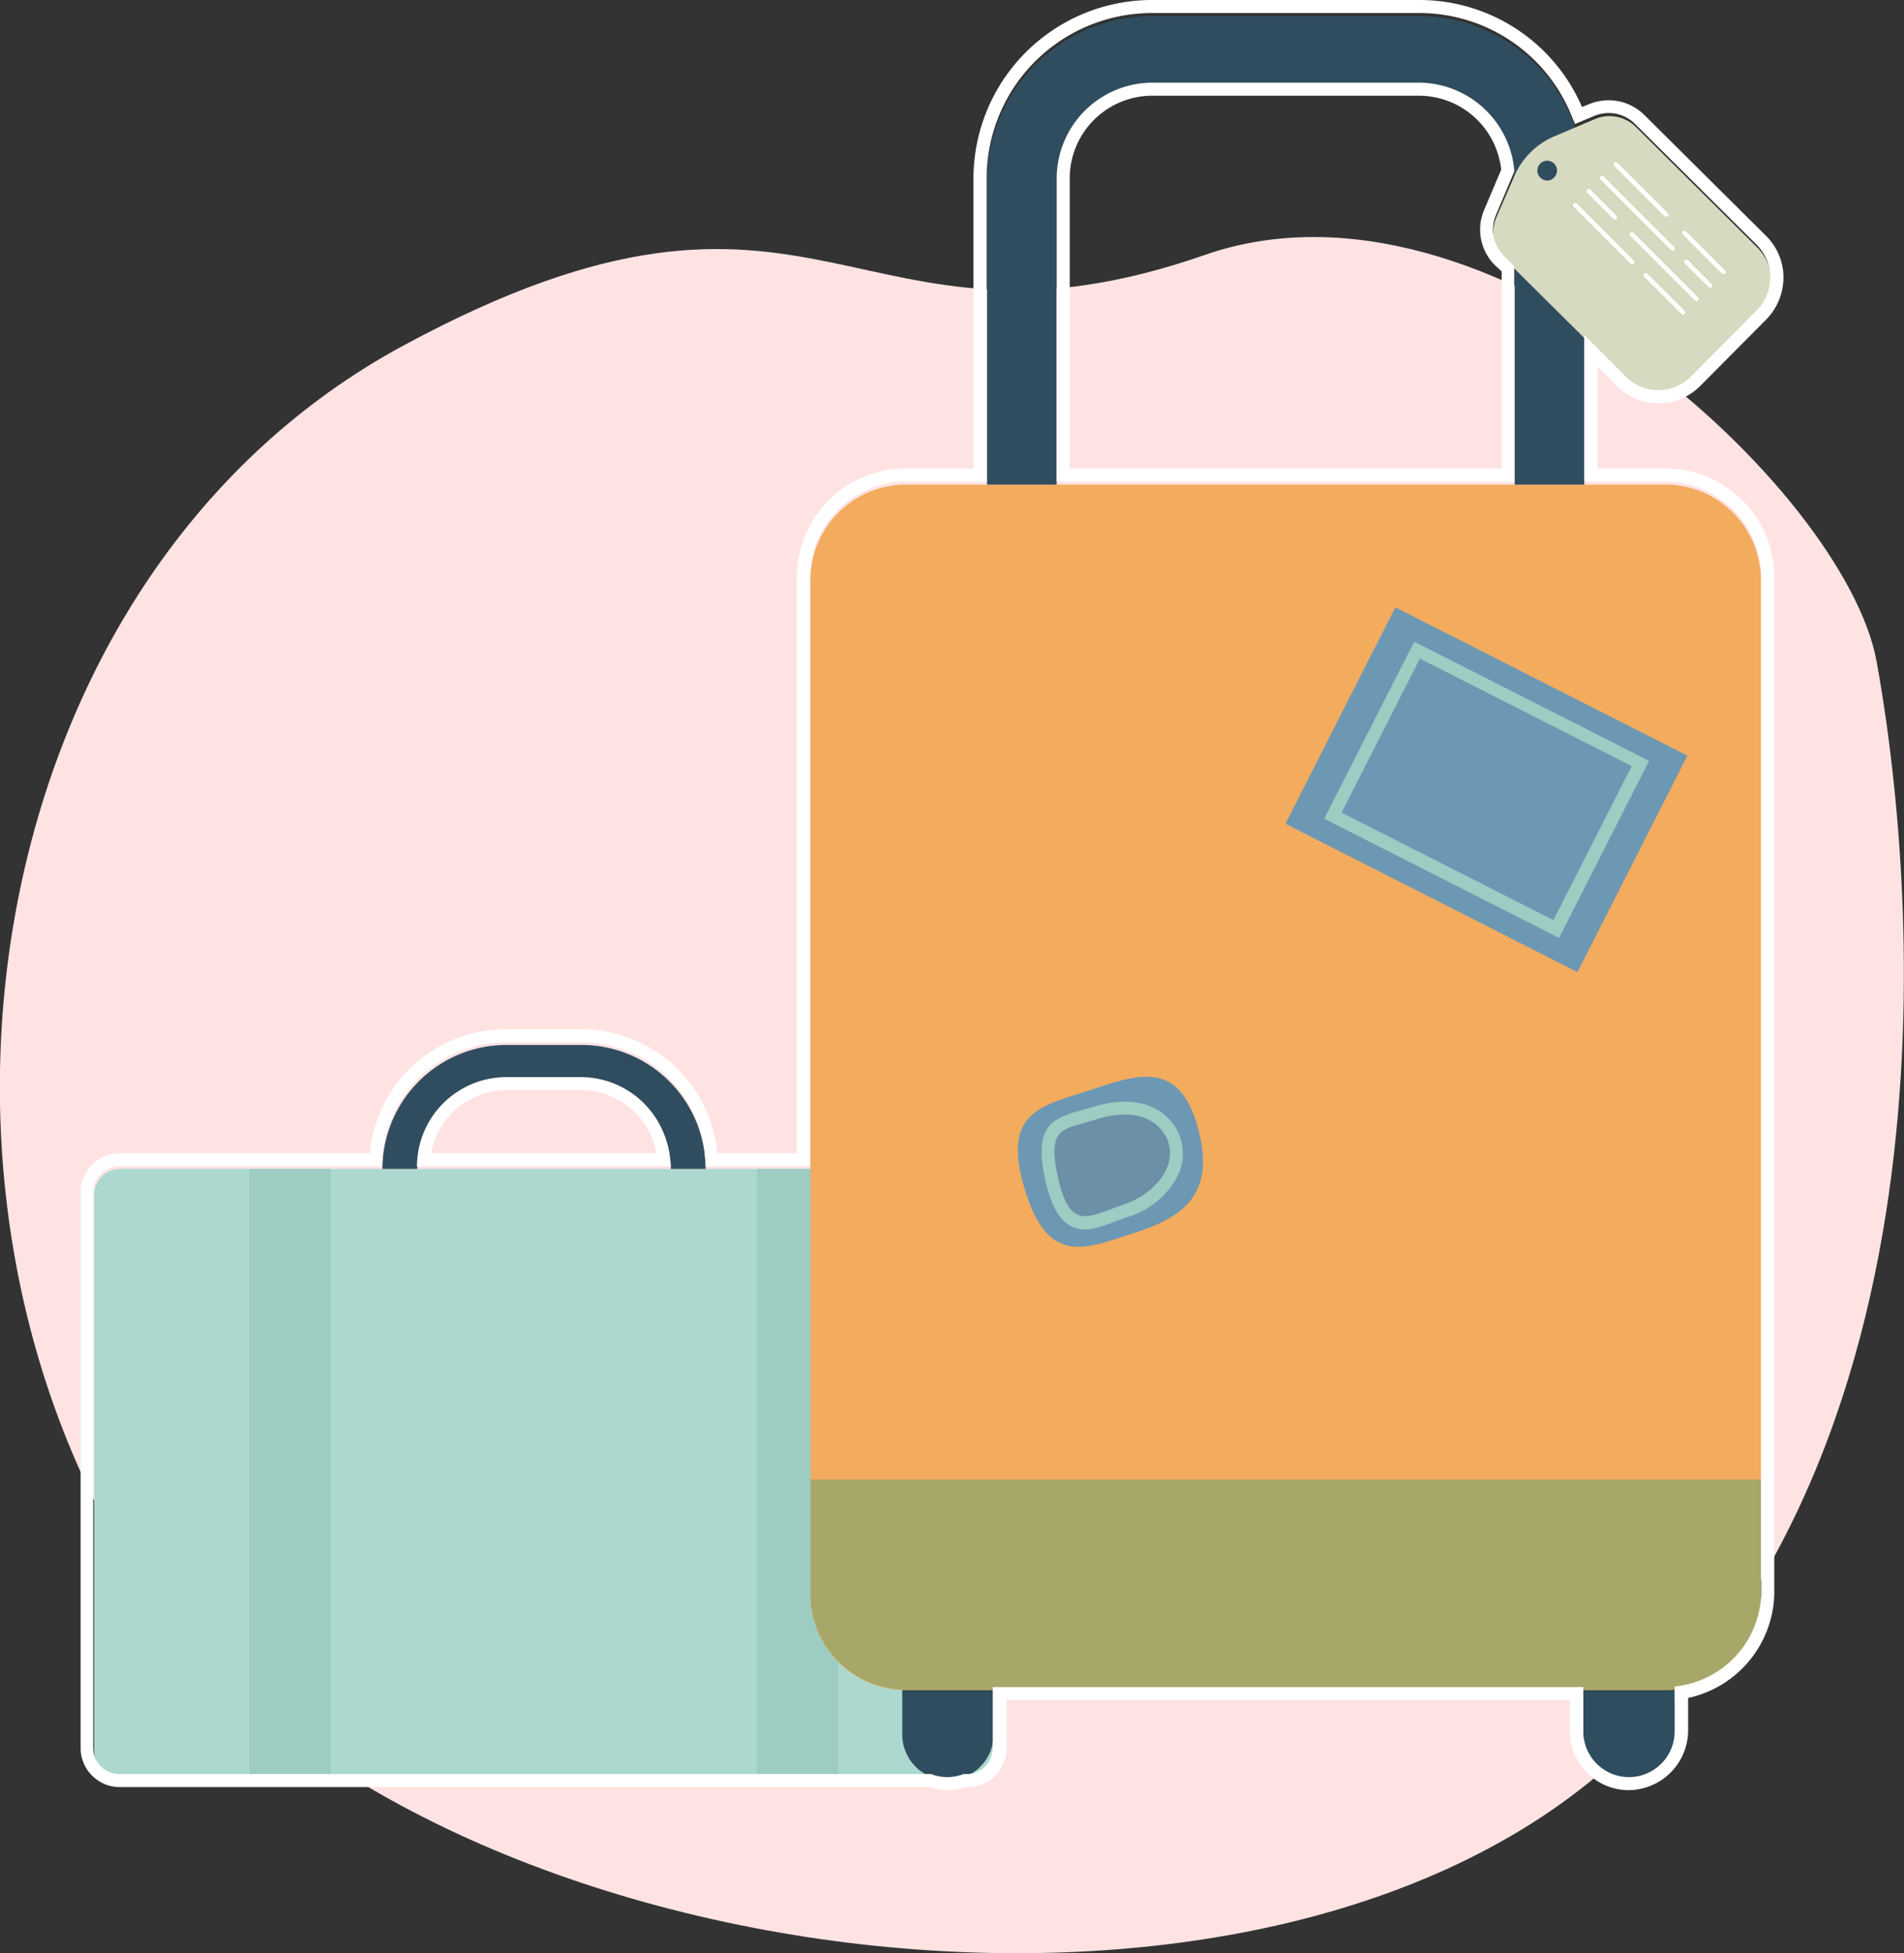 <svg xmlns="http://www.w3.org/2000/svg" viewBox="0 0 437.73 448.98"><rect x="0" y="0" width="437.73" height="448.98" fill="#333333" stroke="none"/><title>Suitcases</title><g id="Layer_2" data-name="Layer 2"><g id="Слой_1" data-name="Слой 1"><g id="Suitcases"><path d="M277,58.6c65.2-22.7,147.2,54.2,154.4,93.3s24.1,178.7-61.8,254.2c-86.5,76.1-283.3,44.8-339.4-45.8s-33.5-229,62.6-280.9S195.53,87,277,58.6Z" fill="#ffe3e3"/><path d="M27.63,268.7h194.9a6,6,0,0,1,6,6V402.4a6,6,0,0,1-6,6H27.63a6,6,0,0,1-6-6V274.7A6,6,0,0,1,27.63,268.7Z" fill="#acd8cf"/><path d="M87.93,268.7a28.55,28.55,0,0,1,28.5-28.5h17.3a28.55,28.55,0,0,1,28.5,28.5h-8a20.53,20.53,0,0,0-20.5-20.5h-17.3a20.53,20.53,0,0,0-20.5,20.5Z" fill="#304d5f" fill-rule="evenodd"/><rect x="57.33" y="268.7" width="18.7" height="139.7" fill="#9cccc2"/><rect x="174.03" y="268.7" width="18.7" height="139.7" fill="#9cccc2"/><path d="M207.53,388.2h20.9v10.5a10.5,10.5,0,0,1-21,0V388.2Z" fill="#304d5f"/><path d="M364,388.2h21v10.5a10.5,10.5,0,1,1-21,0Z" fill="#304d5f"/><path d="M208.33,111.4h174.5a21.94,21.94,0,0,1,22,22V366.5a21.94,21.94,0,0,1-22,22H208.33a21.94,21.94,0,0,1-22-22V133.4A21.94,21.94,0,0,1,208.33,111.4Z" fill="#f3ab5e"/><path d="M364.23,111.4h-16V41.7a22.06,22.06,0,0,0-22-22h-61.3a22.06,22.06,0,0,0-22,22v69.7h-16V41.7a38,38,0,0,1,38-38h61.3a38,38,0,0,1,38,38Z" fill="#304d5f"/><path d="M186.33,340.1h218.5v26.3a21.94,21.94,0,0,1-22,22H208.33a22,22,0,0,1-22-22Z" fill="#a7a769"/><rect x="313.84" y="143.91" width="55.8" height="75.3" transform="translate(25.12 404.04) rotate(-63.08)" fill="#6c98b4"/><path d="M358.43,215.6l-54-27.4,20.7-40.7,54,27.4Zm-50-28.8,48.7,24.7,18-35.4-48.7-24.7Z" fill="#9cccc2"/><path d="M275.33,259c4.5,16-3.9,21-14.8,24.5s-19.5,7.7-24.9-10,3.5-19.2,14.3-22.7S270.83,243,275.33,259Z" fill="#6c98b4"/><path d="M269.63,261.3c3.1,7.2-3.3,14.6-10.7,17s-13.8,7.2-17.1-6.8,2.4-13.2,9.8-15.6S266.73,254.6,269.63,261.3Z" fill="#6c90a8"/><path d="M249.43,282.6a6.45,6.45,0,0,1-3.3-.8c-2.6-1.4-4.4-4.6-5.7-10-2.9-12.6,1-14.6,7.9-16.5.9-.3,1.9-.5,2.9-.8,9.2-3,16.9-.5,19.8,6.2h0a11.43,11.43,0,0,1-.2,9.4,19,19,0,0,1-11.4,9.6c-1,.3-1.9.7-2.9,1C254,281.7,251.63,282.6,249.43,282.6Zm9.2-26.4a20.63,20.63,0,0,0-6.5,1.1q-1.65.45-3,.9c-5.7,1.5-8.2,2.2-5.8,12.9,1,4.4,2.4,7.1,4.2,8,2,1.1,4.8,0,8-1.2,1-.4,2-.7,3-1.1,4.2-1.4,8-4.5,9.6-8a8.56,8.56,0,0,0,.2-7C266.43,257.8,262.63,256.2,258.63,256.2Z" fill="#9cccc2"/><path d="M344,50a8.61,8.61,0,0,0,1.9,9.5l28,27.8a10.72,10.72,0,0,0,6.1,3,10.55,10.55,0,0,0,8.8-3l15.3-15.4a10.66,10.66,0,0,0,3-8.8,11,11,0,0,0-3-6.1l-28-27.8a8.61,8.61,0,0,0-9.5-1.8l-9.4,4a17.42,17.42,0,0,0-9.1,9.2Zm13.3-9.2a2.26,2.26,0,1,0-3.2,0A2.23,2.23,0,0,0,357.33,40.8Z" fill="#d6dac0" fill-rule="evenodd"/><path d="M387,72.3a.6.6,0,0,1-.4-.1L378,63.6a.49.49,0,0,1,.7-.7l8.6,8.6a.48.48,0,0,1,0,.7A.37.37,0,0,1,387,72.3Zm3.1-3.1a.6.6,0,0,1-.4-.1l-14.9-14.9a.49.49,0,1,1,.7-.7l14.9,14.9a.48.48,0,0,1,0,.7A.37.37,0,0,1,390.13,69.2Zm3.1-3.1a.6.6,0,0,1-.4-.1l-5.5-5.5a.49.49,0,1,1,.7-.7l5.5,5.5a.48.48,0,0,1,0,.7A.37.37,0,0,1,393.23,66.1Zm3.1-3.1a.6.6,0,0,1-.4-.1l-9-9a.49.49,0,1,1,.7-.7l9,9a.48.48,0,0,1,0,.7A.37.37,0,0,1,396.33,63Zm-21-2.3a.6.6,0,0,1-.4-.1l-13.1-13.1a.49.49,0,1,1,.7-.7l13.1,13.1a.48.48,0,0,1,0,.7A1,1,0,0,1,375.33,60.7Zm9.3-3.1a.6.6,0,0,1-.4-.1L368,41.3a.49.49,0,0,1,.7-.7l16.2,16.2a.48.48,0,0,1,0,.7A1,1,0,0,1,384.63,57.6Zm-13.3-7.2a.6.6,0,0,1-.4-.1l-6-6a.49.49,0,1,1,.7-.7l6,6a.48.48,0,0,1,0,.7A.37.37,0,0,1,371.33,50.4Zm11.8-.6a.6.6,0,0,1-.4-.1l-11.6-11.6a.49.49,0,0,1,.7-.7L383.43,49a.48.48,0,0,1,0,.7A.37.37,0,0,1,383.13,49.8Z" fill="#fff"/><path d="M374.43,411.5a13.51,13.51,0,0,1-13.5-13.5v-7.2H231.43v11a9,9,0,0,1-9,9h-.3a13.4,13.4,0,0,1-8.4,0H27.53a9,9,0,0,1-9-9V274.1a9,9,0,0,1,9-9H85a31.41,31.41,0,0,1,31.3-28.5h17.3a31.41,31.41,0,0,1,31.3,28.5h18.3V132.7a25,25,0,0,1,25-25h15.6V41a41.06,41.06,0,0,1,41-41h61.3a40.71,40.71,0,0,1,37.6,24.6l1.5-.6A11.67,11.67,0,0,1,378,26.4l28,27.8a13.54,13.54,0,0,1,3.9,7.8,13.81,13.81,0,0,1-3.8,11.4l-15.2,15.3a13.5,13.5,0,0,1-19.1.1l-4.5-4.5v23.4h15.6a25,25,0,0,1,25,25V365.8a19.27,19.27,0,0,1-.1,2.4,25.09,25.09,0,0,1-19.7,22.1v7.8A13.79,13.79,0,0,1,374.43,411.5Zm-145.9-23.7H364V398a10.5,10.5,0,0,0,21,0V387.7l1.3-.2a22.08,22.08,0,0,0,18.5-19.6,14.77,14.77,0,0,0,.1-2.1V132.7a22.06,22.06,0,0,0-22-22h-18.7V77l9.6,9.6a10.53,10.53,0,0,0,14.9,0l15.2-15.3a10.76,10.76,0,0,0,3-8.9,11,11,0,0,0-3-6.1l-28-27.8a8.57,8.57,0,0,0-9.5-1.8l-4.3,1.8-.6-1.4A37.72,37.72,0,0,0,326.13,3h-61.3a38,38,0,0,0-38,38v69.7h-18.6a22.06,22.06,0,0,0-22,22V268.1h-24l-.1-1.4a28.41,28.41,0,0,0-28.5-27.1h-17.3a28.55,28.55,0,0,0-28.5,27.1l-.1,1.4H27.43a6,6,0,0,0-6,6V401.8a6,6,0,0,0,6,6h186.7l.2.1a10.22,10.22,0,0,0,6.9,0l.2-.1h.8a6,6,0,0,0,6-6v-14Zm-74.3-119.7H95.83l.1-1.6a20.56,20.56,0,0,1,20.4-18.9h17.3A20.56,20.56,0,0,1,154,266.5Zm-55.1-3h51.8a17.59,17.59,0,0,0-17.2-14.5h-17.3A17.6,17.6,0,0,0,99.13,265.1Zm249.1-154.4H242.93V41a22.06,22.06,0,0,1,22-22h61.3a22.13,22.13,0,0,1,21.9,20.1v.3l-.1.3c0,.1-.1.1-.1.2l-4,9.5a8.61,8.61,0,0,0,1.9,9.5l2.3,2.3v49.5Zm-102.3-3h99.3V62.4l-1.5-1.4a11.52,11.52,0,0,1-2.5-12.8l3.9-9.2a19.06,19.06,0,0,0-18.9-17h-61.3a19,19,0,0,0-19,19Z" fill="#fff"/></g></g></g></svg>